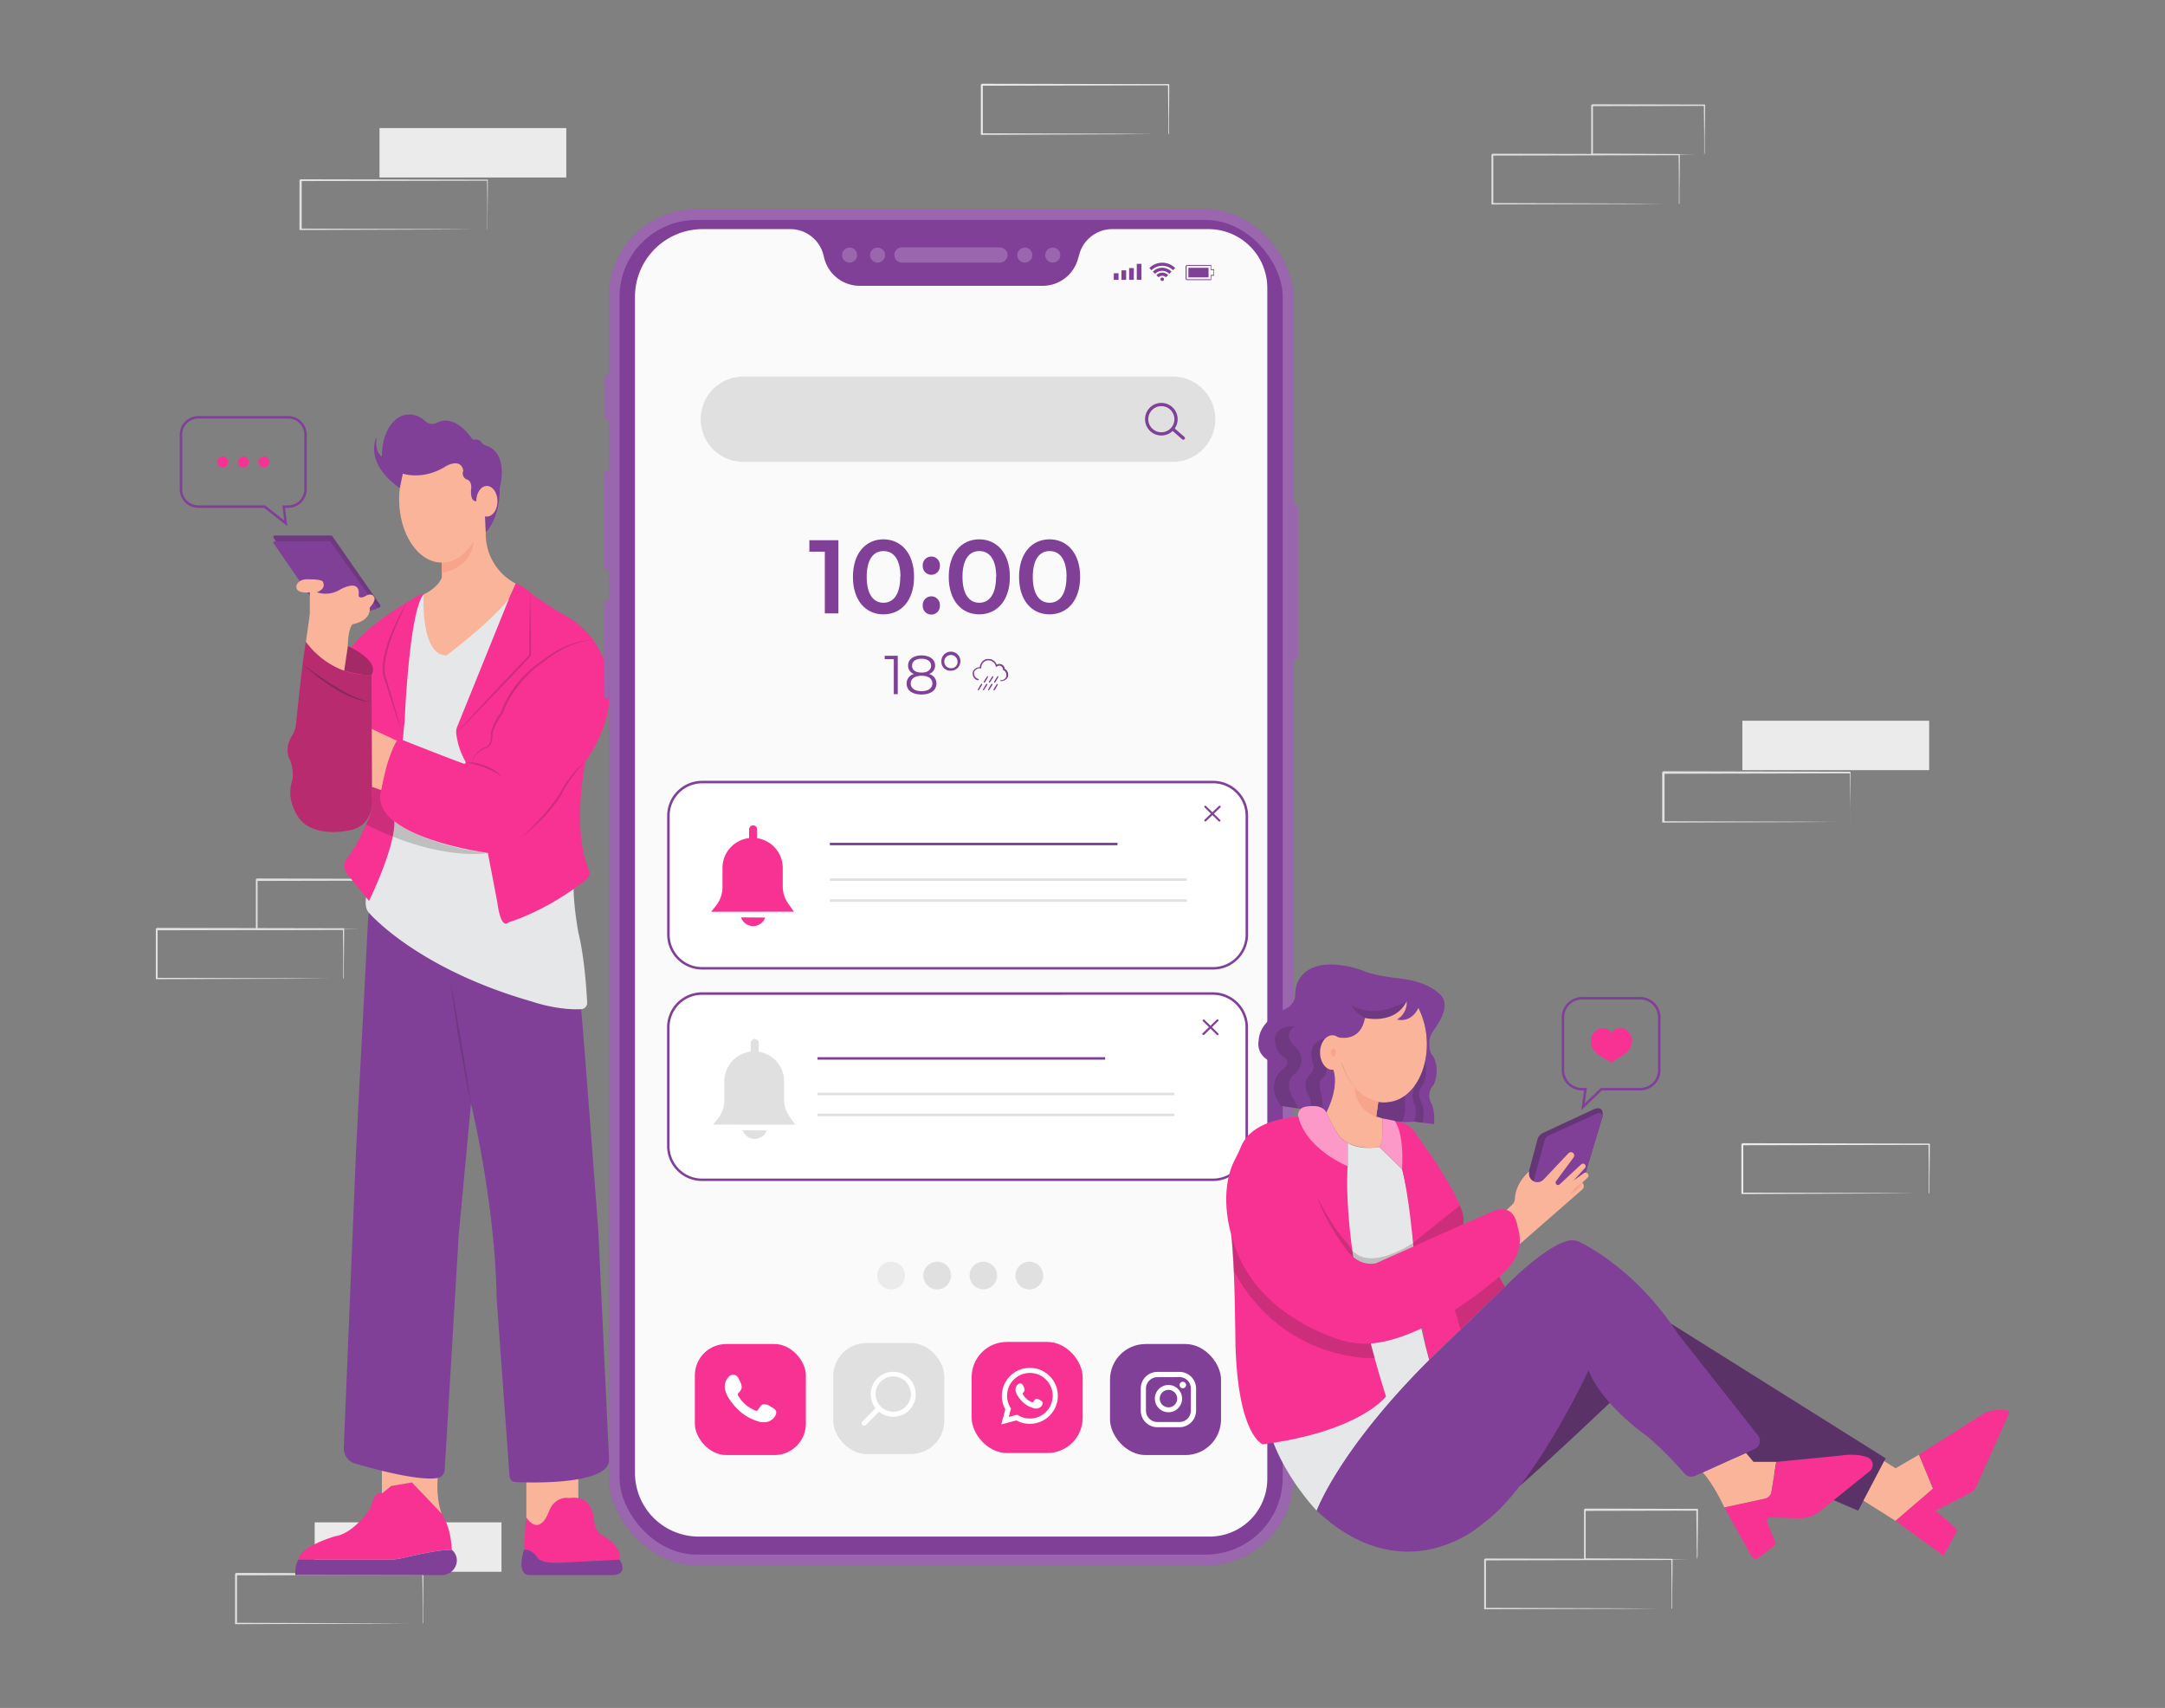 <svg xmlns="http://www.w3.org/2000/svg" id="e7332811-20c8-4ee8-ad48-8b06a8794e95" data-name="Layer 1" width="865.76" height="682.89" viewBox="0 0 865.76 682.89"><rect x="0" y="0" width="865.76" height="682.89" fill="#808080" stroke="none"/><g id="bdea779d-7d50-4402-b4bc-6c946651e775" data-name="freepik--background-complete--inject-555"><rect x="696.75" y="288.17" width="74.7" height="19.76" fill="#ebebeb"/><path d="M739.87,328.76a2.16,2.16,0,0,1,0-.36v-4.9c0-3.42-.08-8.32-.14-14.51l.23.23-74.7.16.38-.39h0v19.73l-.37-.36,53.24.16,15.72.11h0l-15.63.09-53.5.17h-.42V308.78h0l.39-.39,74.7.16h.23v.23c0,6.25-.09,11.19-.12,14.63v4.82A2,2,0,0,1,739.87,328.76Z" fill="#e0e0e0"/><rect x="151.76" y="51.21" width="74.7" height="19.76" fill="#ebebeb"/><path d="M194.87,91.79V86.53c0-3.41,0-8.32-.13-14.5l.23.23-74.7.14c.17-.17-.38.39.38-.37h0V91.76l-.36-.36,53.08.18,15.71.09h5.36a2.67,2.67,0,0,1,.4,0h-5.58l-15.63.11-53.5.17h-.37V72.06h0l.39-.38,74.7.15h.23v.23c0,6.24-.09,11.2-.12,14.64v4.8A1.4,1.4,0,0,1,194.87,91.79Z" fill="#e0e0e0"/><rect x="125.84" y="608.68" width="74.7" height="19.76" fill="#ebebeb"/><path d="M169,649.26a2,2,0,0,1,0-.35V644c0-3.42,0-8.32-.12-14.51l.23.23-74.7.15c.17-.16-.39.39.37-.38h0v19.73l-.37-.37,53.23.17,15.71.11h.19l-15.64.09-53.49.17H94V629.29h0l.39-.39,74.7.16h.23v.23c0,6.25-.09,11.19-.12,14.63v4.82A2,2,0,0,1,169,649.26Z" fill="#e0e0e0"/><path d="M671.37,81.58a2,2,0,0,1,0-.35v-4.9c0-3.41,0-8.32-.13-14.51l.23.23-74.7.16.39-.39h0V81.57l-.37-.37,53.23.17,15.71.11h.19l-15.64.1-53.49.17h-.37V61.84h0c.77-.76.21-.2.38-.37l74.71.14h.23v.23c0,6.25-.1,11.19-.13,14.65v4.8C671.61,81.55,671.38,81.6,671.37,81.58Z" fill="#e0e0e0"/><path d="M681.5,61.82a2.28,2.28,0,0,1,0-.37v-5c0-3.47-.09-8.37-.15-14.39l.27.28-45,.1c-.34.34.46-.46.37-.38h0V61.81l-.36-.36,32.11.17,9.35.11h3.43a5.61,5.61,0,0,1-.82,0h-2.45l-9.22.11L636.68,62h-.37V42.07h0l.38-.38,44.89.11h.27v.26c0,6.14-.12,11-.15,14.54v3.92C681.7,61.48,681.52,61.85,681.5,61.82Z" fill="#e0e0e0"/><path d="M137.25,391.34v-5.25c0-3.42,0-8.32-.12-14.51l.23.23-74.7.15.38-.38h0v19.75l-.37-.37,53.24.17,15.71.11h.18l-15.63.1-53.5.17h-.36V371.38h0l.38-.38,74.7.15h.23v.23c0,6.25-.09,11.2-.12,14.65v5C137.27,391.25,137.27,391.36,137.25,391.34Z" fill="#e0e0e0"/><path d="M147.39,371.58a2.29,2.29,0,0,1,0-.37v-5c0-3.45-.09-8.35-.16-14.37l.28.28-44.88.1c-.34.34.46-.46.37-.38h0v19.75l-.36-.36,32.11.17,9.35.09h3.43a3.75,3.75,0,0,1-.82,0h-2.45l-9.22.11-32.35.17h-.37V351.63h0l.38-.38,44.89.11h.27v.27c0,6.15-.12,11-.15,14.55v3.9A3,3,0,0,1,147.39,371.58Z" fill="#e0e0e0"/><path d="M668.43,643.27a2,2,0,0,1,0-.35V638c0-3.42,0-8.32-.12-14.51l.23.23-74.7.16c.17-.17-.39.38.37-.39h0v19.75l-.39-.37,53.25.17,15.71.11H663l-15.63.1-53.5.17h-.37V623.53h0l.39-.39,74.7.16h.23v.23c0,6.25-.11,11.19-.14,14.65V643A1.15,1.15,0,0,1,668.43,643.27Z" fill="#e0e0e0"/><path d="M678.55,623.51V622.1c0-1,0-2.3-.07-4,0-3.47-.08-8.37-.14-14.39l.26.28-44.88.1.38-.38h0V623.5l-.37-.36,32.11.17,9.35.1h3.42a5.47,5.47,0,0,1-.81,0h-2.44l-9.21.1-32.36.17h-.35V603.57h0c0,.09.72-.73.38-.39l44.89.11H679v.28c0,6.14-.1,11-.14,14.54V622A7,7,0,0,1,678.55,623.51Z" fill="#e0e0e0"/><path d="M467.2,53.64a2.16,2.16,0,0,1,0-.36V48.37c0-3.41-.07-8.31-.13-14.49l.24.24-74.7.15c.18-.16-.4.4.4-.39h0V53.7l-.39-.39,53.23.17,15.72.13h.18l-15.63.1-53.5.19h-.39v-20h0l.39-.4,74.71.15h.24v.25c0,6.25-.1,11.19-.13,14.65v4.81A.26.26,0,0,1,467.2,53.64Z" fill="#ebebeb"/><path d="M771.31,477.22V472c0-3.41,0-8.33-.13-14.5l.24.25-74.7.15.4-.4h0v19.73l-.39-.38L750,477l15.71.11h.18l-15.63.1-53.5.19h-.4V457.49h0l.4-.4,74.71.16h.24v.24c0,6.24-.11,11.2-.14,14.65V477C771.33,477.13,771.33,477.24,771.31,477.22Z" fill="#ebebeb"/></g><rect x="243.43" y="83.64" width="273.82" height="542.25" rx="35.07" fill="#814098" data-secondary="true"/><rect x="243.43" y="83.64" width="273.82" height="542.25" rx="35.07" fill="#fff" opacity="0.2"/><rect x="247.75" y="87.94" width="265.2" height="533.63" rx="30.76" fill="#814098" data-secondary="true"/><path d="M483.25,91.61H444.81a13.69,13.69,0,0,0-13.15,9.87l-.65,2.24A14.66,14.66,0,0,1,417,114.28h-73.2a14.66,14.66,0,0,1-14.06-10.56l-.58-2.24A13.69,13.69,0,0,0,316,91.61H281a27.08,27.08,0,0,0-27.08,27.08v470.2a25.48,25.48,0,0,0,25.48,25.48H483.71a23.07,23.07,0,0,0,23.07-23.07h0V115.13A23.53,23.53,0,0,0,483.25,91.61Z" fill="#fafafa"/><rect x="267.31" y="312.7" width="231.28" height="74.44" rx="13.48" fill="#fff"/><path d="M485.1,387.65H280.79a14,14,0,0,1-14-14V326.19a14,14,0,0,1,14-14H485.1a14,14,0,0,1,14,14v47.47A14,14,0,0,1,485.1,387.65ZM280.79,313.2a13,13,0,0,0-13,13v47.47a13,13,0,0,0,13,13H485.1a13,13,0,0,0,13-13V326.19a13,13,0,0,0-13-13Z" fill="#814098" data-secondary="true"/><rect x="267.27" y="397.26" width="231.28" height="74.44" rx="13.48" fill="#fff"/><path d="M485.06,472.2H280.75a14,14,0,0,1-14-14V410.75a14,14,0,0,1,14-14H485.06a14,14,0,0,1,14,14v47.47A14,14,0,0,1,485.06,472.2ZM280.75,397.76a13,13,0,0,0-13,13v47.47a13,13,0,0,0,13,13H485.06a13,13,0,0,0,13-13V410.75a13,13,0,0,0-13-13Z" fill="#814098" data-secondary="true"/><path d="M152.71,585.77v11.37s9.39-1,10.63,3.71c0,0,1.24,11.37,7.66,8.9l5.69-4.45s-2.33-4.75-1.66-14.36l-2.54-10.61Z" fill="#f9b499"/><rect x="210.47" y="588.74" width="20.8" height="21.7" fill="#f9b499"/><path d="M180.64,619.64c-5.2,0-14.59,2.09-19.33,3.23a26.1,26.1,0,0,1-6.1.73H119.34c.74-5.44,14.83-9.4,14.83-9.4,7.67-1.24,14.09-11.37,14.09-11.37,1.48-7.17,4.45-5.68,4.45-5.68l3.71-3,8.28-1.43,12,12.55C180.64,611.48,180.64,619.64,180.64,619.64Z" fill="#f83292" data-primary="true"/><path d="M176.74,629.77H118.1c-.25-4.2,1.24-6.17,1.24-6.17h35.87a26.1,26.1,0,0,0,6.1-.73c4.74-1.14,14.13-3.23,19.33-3.23a5.46,5.46,0,0,1,1.33,1.57C184.14,625,181.14,629.77,176.74,629.77Z" fill="#814098" data-secondary="true"/><path d="M210.31,606.54l-.74,13.1s3.87,0,5.46,3.18c0,0,.71,2.88,11.22,1.88l21.54-1.1s1.77-4.84-7.18-9.9c0,0-2.12-.46-3.06-5.53,0,0,0-10.72-9.89-9.19,0,0-5.65-1.29-8.24,5.53C219.42,604.51,216,614.8,210.31,606.54Z" fill="#f83292" data-primary="true"/><path d="M209.57,619.64s-3.22,9.13,1.61,10.13h34s6.36,0,2.59-6.17l-21.54,1.1s-9.6,1-11.22-1.88C215,622.82,212.78,619.22,209.57,619.64Z" fill="#814098" data-secondary="true"/><path d="M109.41,215l21.87,32.66a.71.71,0,0,0,.78.3l19.48-5a.76.76,0,0,0,.43-1.17l-19.11-27.44a.51.51,0,0,0-.43-.23H109.84A.54.54,0,0,0,109.41,215Z" fill="#814098" data-secondary="true"/><path d="M109.41,215l21.87,32.66a.71.71,0,0,0,.78.3l19.48-5a.76.76,0,0,0,.43-1.17l-19.11-27.44a.51.51,0,0,0-.43-.23H109.84A.54.54,0,0,0,109.41,215Z" fill="#231f20" opacity="0.2"/><path d="M147.51,361.51l-5.1,97.62-4.93,119.73a6.3,6.3,0,0,0,4.52,6.31c8.39,2.45,25.68,7.06,33,5.77a3.51,3.51,0,0,0,2.83-3.27l5.57-93.4,4.94-53s9.69,39.89,10.26,77.88l5.16,71.07a2.55,2.55,0,0,0,2.43,2.37c7.26.31,29.8.73,36.06-5.58a4.78,4.78,0,0,0,1.3-3.59l-4.3-91.63s-5.72-76.11-6.85-88.3l-44.25-32.69Z" fill="#814098" data-secondary="true"/><path d="M146.41,358.8s-.78,3.84.93,5.93c0,0,18.81,22.41,65.35,35.71,0,0,10,3.55,19.74,3.06a2.53,2.53,0,0,0,2.37-2.67c-.27-5.32-1.14-18.22-3.5-27.94,0,0-2.28-11.77-1.9-20.89L203.55,239.36l-26.87,8.36-7.27-10-4.59,3.12-9.88,50.41Z" fill="#e6e7e8"/><path d="M139.12,342.9s-3.25,2.82,0,6.91l8.45,10.43s10.52-21.49,10.12-31.82l4.13-40.08s1.78-44.2,7.59-50.65c0,0-1.11-.53-3.79,1.44,0,0-23.83,13.25-27.35,23.83,0,0,8.54,39,10.47,54.47a18.9,18.9,0,0,1-1,8.79A74.4,74.4,0,0,1,139.12,342.9Z" fill="#f83292" data-primary="true"/><path d="M139.12,258.31s13,5.78,9.44,11.42c0,0-2.6.82-10.89-1.57Z" fill="#f83292" data-primary="true"/><path d="M139.12,258.31s13,5.78,9.44,11.42c0,0-2.6.82-10.89-1.57Z" fill="#231f20" opacity="0.4"/><path d="M162.76,240.81q-1.84,3.66-3.48,7.42c-1.09,2.5-2.09,5-3,7.61a48.93,48.93,0,0,0-2.11,7.85,23.5,23.5,0,0,0-.35,4,10.17,10.17,0,0,0,.71,3.85v0c1.06,3.48,2.13,7,3.13,10.46.51,1.75,1,3.5,1.52,5.25l1.47,5.27-1.78-5.17c-.6-1.72-1.15-3.46-1.72-5.19-1.16-3.45-2.26-6.92-3.35-10.4v.05a10.92,10.92,0,0,1-.82-4.15,20.64,20.64,0,0,1,.38-4.16,49.62,49.62,0,0,1,2.23-8c1-2.58,2.06-5.09,3.23-7.56S161.35,243.15,162.76,240.81Z" fill="#231f20" opacity="0.2"/><path d="M146.41,329.65a23.77,23.77,0,0,0,2.19-15.09l3.92,1.36s-2.75,6.48,5.17,12.5c0,0,11.9,9.58,37.41,12.67C195.1,341.09,175.69,344.6,146.41,329.65Z" fill="#231f20" opacity="0.2"/><path d="M148.6,291.41l10.31,4.84s-3.75,4.23-6.39,19.67l-3.92-1.36Z" fill="#f9b499"/><path d="M180.21,392.84c.81,4,1.54,8,2.26,12.07L184.55,417l1.94,12.12.94,6.07c.29,2,.61,4.05.94,6.07-1-4-1.74-8-2.5-12s-1.43-8.07-2.13-12.1-1.3-8.08-1.89-12.14S180.69,396.91,180.21,392.84Z" fill="#231f20" opacity="0.2"/><path d="M109.41,217.18,130.58,248a.71.71,0,0,0,.76.29l18.86-4.68a.71.71,0,0,0,.41-1.11l-18.49-25.9a.51.51,0,0,0-.42-.22H109.83A.51.51,0,0,0,109.41,217.18Z" fill="#814098" data-secondary="true"/><path d="M176.68,222v8.89s-1.09,3.74-7.27,6.83c0,0-1.41,24.22,9.09,24.35,0,0,17.19-12.75,25.05-22.68l2.71-6.05a22.3,22.3,0,0,1-12-20.5l-.37-8.74Z" fill="#f9b499"/><path d="M176.68,222v7s11.46-1.12,12.79-12.55Z" fill="#f7a48b"/><ellipse cx="176.68" cy="199.61" rx="17.07" ry="25.33" fill="#f9b499"/><path d="M159.87,195.18l1.19-5.8s8.2,2.88,17.44-3.09c0,0,5.83-3.3,6.77,1.88a2.67,2.67,0,0,0,1.33,3.53s2,.25,1.85,3.48c0,0-.76,5.29,2,5.24h3.3l.53,12.39s5.65-5.12,5.56-17.75c0,0,3.94-13.83-5.48-16.9a3.61,3.61,0,0,1-1.77-1.19,2.5,2.5,0,0,0-2.52-1.22,1.27,1.27,0,0,1-1.39-.45c-1.78-2.55-7.52-9.64-14.09-6.2a4.17,4.17,0,0,1-4.63-.78,9.1,9.1,0,0,0-2.28-1.62,8.5,8.5,0,0,0-10,1.57s-5,4.12-4.95,14.25c0,0-2.85-1.27-2.15-7.21a.14.14,0,0,0-.27-.08C149.3,178,147.56,186.47,159.87,195.18Z" fill="#814098" data-secondary="true"/><ellipse cx="194.69" cy="200.42" rx="4.24" ry="6.12" fill="#f9b499"/><path d="M182.44,293.15a5.25,5.25,0,0,1,.35-2.48l20.76-51.31,2.71-6.05a16.94,16.94,0,0,1,6.59,4.35s7.35,5.21,13.42,8.62a33.53,33.53,0,0,1,16.06,20q.33,1.16.6,2.4a40.94,40.94,0,0,1-3.26,26.06,79.23,79.23,0,0,1-5.61,9.92s-5.57,26.86,1.47,43.35a2.94,2.94,0,0,1-.84,3.47c-4.36,3.52-16.33,12.41-31.32,17.31,0,0-2.93,3.62-4.48-7.93l-3.79-19.82s-47.93-6.38-42.58-25.17c0,0,2.42-12.25,5.71-18.89a2.26,2.26,0,0,1,2.85-1.07c5,2,18.93,7.47,24.37,9.43a.58.58,0,0,0,.69-.84A29.39,29.39,0,0,1,182.44,293.15Z" fill="#f83292" data-primary="true"/><path d="M182.44,293.15q3.59-4,7.22-7.94c2.43-2.61,4.84-5.26,7.3-7.86l7.35-7.81c2.45-2.6,4.94-5.17,7.41-7.76l-.1.26c0-4.2,0-8.41.11-12.61s.14-8.41.26-12.62q.18,6.31.26,12.62c.06,4.2.11,8.41.11,12.61v.15l-.1.11c-2.46,2.6-4.89,5.22-7.37,7.8l-7.42,7.74c-2.47,2.59-5,5.13-7.48,7.69S185,290.63,182.44,293.15Z" fill="#231f20" opacity="0.2"/><path d="M186.22,304.69a21.94,21.94,0,0,1,7.88,1.47,20.4,20.4,0,0,1,3.62,1.81,14.49,14.49,0,0,1,3.07,2.61,35.12,35.12,0,0,0-3.39-2.05,34.77,34.77,0,0,0-3.59-1.6c-1.22-.47-2.47-.87-3.74-1.24S187.53,305,186.22,304.69Z" fill="#231f20" opacity="0.2"/><path d="M188.72,305.06a5.23,5.23,0,0,1,.55-2,7.89,7.89,0,0,1,1.15-1.71,10.53,10.53,0,0,1,1.51-1.4c.27-.21.56-.4.85-.6l.89-.52,0,0h.07a2,2,0,0,0,1.44-.69,3.86,3.86,0,0,0,.81-1.49,8.38,8.38,0,0,0,.32-1.73,17.57,17.57,0,0,0,0-1.78v-.06a16.72,16.72,0,0,1,.68-2.28,23.09,23.09,0,0,1,.94-2.16,25.74,25.74,0,0,1,2.51-4l-.06.12a33.92,33.92,0,0,1,2.95-6.38,41.55,41.55,0,0,1,4-5.74,44.51,44.51,0,0,1,4.88-5c.85-.8,1.79-1.5,2.7-2.23s1.9-1.35,2.85-2l0,0a37.71,37.71,0,0,1,4.51-3,43.05,43.05,0,0,1,4.83-2.35,31.64,31.64,0,0,1,5.12-1.6,26.55,26.55,0,0,1,5.32-.62,29.15,29.15,0,0,0-5.26.86,35.47,35.47,0,0,0-5,1.77A41.15,41.15,0,0,0,222.6,261a37.77,37.77,0,0,0-4.35,3h0l0,0c-.93.68-1.9,1.31-2.8,2s-1.81,1.42-2.64,2.21a46.36,46.36,0,0,0-8.72,10.6,33.88,33.88,0,0,0-2.93,6.18l0,.07,0,.05c-.46.61-.91,1.23-1.32,1.88s-.79,1.3-1.16,2-.68,1.37-1,2.08a16,16,0,0,0-.7,2.16v-.06c0,.62,0,1.24-.08,1.85a9.6,9.6,0,0,1-.38,1.83,4.41,4.41,0,0,1-1,1.64,2.33,2.33,0,0,1-1.78.74l.1,0-.89.48c-.28.19-.57.36-.84.55a10.76,10.76,0,0,0-1.54,1.31,7.92,7.92,0,0,0-1.19,1.63A5.16,5.16,0,0,0,188.72,305.06Z" fill="#231f20" opacity="0.2"/><path d="M208.89,334.54c1.17-1.14,2.35-2.28,3.48-3.46s2.29-2.33,3.38-3.54A74.21,74.21,0,0,0,222,320c.5-.64.92-1.33,1.37-2s.83-1.37,1.22-2.1a29.78,29.78,0,0,1,2.68-4.16c1-1.31,2-2.58,3.13-3.81a18.71,18.71,0,0,1,3.7-3.24,20.11,20.11,0,0,0-3.39,3.51c-1,1.26-2,2.57-2.93,3.91a38,38,0,0,0-2.53,4.15c-.37.71-.79,1.45-1.21,2.16s-.87,1.4-1.37,2.06a66.45,66.45,0,0,1-6.42,7.48A81.21,81.21,0,0,1,208.89,334.54Z" fill="#231f20" opacity="0.2"/><path d="M122.34,256.61s10.43,14.39,26.22,13.12l.18,47.7s1.94,11.65-7.93,14.33c0,0-17.91,4.8-23-7.75a15.83,15.83,0,0,1-1-11.84s1-3-.68-8c0,0-2.92-4.29.63-9.92a11.21,11.21,0,0,0,1.63-4.94C119.2,281.61,121.21,262.23,122.34,256.61Z" fill="#f83292" data-primary="true"/><path d="M122.34,256.61s10.43,14.39,26.22,13.12l.18,47.7s1.94,11.65-7.93,14.33c0,0-17.91,4.8-23-7.75a15.83,15.83,0,0,1-1-11.84s1-3-.68-8c0,0-2.92-4.29.63-9.92a11.21,11.21,0,0,0,1.63-4.94C119.2,281.61,121.21,262.23,122.34,256.61Z" fill="#231f20" opacity="0.3"/><path d="M121,265.55c1.07.77,2.14,1.57,3.22,2.32s2.16,1.54,3.25,2.29c2.19,1.48,4.38,3,6.63,4.33a71.64,71.64,0,0,0,6.93,3.79,32,32,0,0,0,3.66,1.45,14.89,14.89,0,0,0,3.87.74,13,13,0,0,1-4-.35,31.32,31.32,0,0,1-3.8-1.26,49.25,49.25,0,0,1-7.11-3.67c-2.26-1.4-4.46-2.91-6.57-4.52A78.67,78.67,0,0,1,121,265.55Z" fill="#231f20" opacity="0.3"/><path d="M122.34,256.61l1.55-11.13v-8.67s-5.78.91-5.36-2.61c0,0,.56-3,5.36-2.54,0,0,5.64-.17,5.36,1.39,0,0,1.26,2.29-2.54,3.76a10.91,10.91,0,0,0,9-.92c4.94-2.68,8.33-2.54,7.69,2.4,0,0,.35,1.12,2.32.28,0,0,2.81-2,3.87.14,0,0,1.07,1.13-1.75,4.23,0,0,1,5.07-6.77,6.63,0,0-1.79,1.05-2,8.74l-1.45,9.85A33,33,0,0,1,122.34,256.61Z" fill="#f9b499"/><path d="M640.76,446.64s1.12-4.49-3-3.3L617,453a4,4,0,0,0-2.16,2.56l-3.43,12.84-2.33,7.75,2.7,1.32,3.83,5.39,18.57-14.4Z" fill="#814098" data-secondary="true"/><path d="M640.76,446.64s1.12-4.49-3-3.3L617,453a4,4,0,0,0-2.16,2.56l-3.43,12.84-2.33,7.75,2.7,1.32,3.83,5.39,18.57-14.4Z" fill="#231f20" opacity="0.3"/><path d="M571.54,543.77s-32.95,32.31-45,60.26c0,0-12.88-13.4-18.36-30.13l26.58-103.06,4.16-4.5V456.9s3.88,3.05,12.65,1.72l9.12,8.86a157.24,157.24,0,0,1,4.54,30.94S563.65,516.12,571.54,543.77Z" fill="#e6e7e8"/><path d="M557.67,448.14s6.15.48,8.73,5.48c0,0,21.52,29,18.69,35.95l14.38,20.84,2.38,4.11s-27.6,26.25-30.31,29.25c0,0-8.2-32.42-6.32-45.35,0,0-1.9-21.29-4.54-30.94C560.68,467.48,561.37,453.36,557.67,448.14Z" fill="#f83292" data-primary="true"/><ellipse cx="552.81" cy="416.31" rx="17.73" ry="24.62" transform="translate(-30.42 43.81) rotate(-4.42)" fill="#f9b499"/><path d="M571.56,417.43a8.68,8.68,0,0,1,1.7-5.45c2.7-3.57,7.35-11.16,1.87-15,0,0-4.27-4.68-16.47-5.9,0,0-9.36-1-13.84-3.05,0,0-15.05-5.9-23,.81,0,0-3.87,2.65-3.87,8.95,0,0,.2,3.67-4.07,5.7,0,0-10.37,4.43-10.58,12.79,0,0-1.22,5.11,4.48,8,0,0,2.34.47.88,3.45a12,12,0,0,0-1.36,5.11c-.05,3,.75,7.18,4.95,9.34l18.11,2.65s6.08-11,2.43-18.11l2.23-12s9,2.46,10.8-7.71c0,0,12.21,2.85,16.68-6.71a7.74,7.74,0,0,1-3.86,7.32s5.36,1.78,8.58-4.6a32.49,32.49,0,0,1,2.66,21.29s-3.07,18.08-18.75,16.36l-.83,5.8a35.58,35.58,0,0,0,15.25,2l7.94,1s.42-5.5-1.09-8.28a6.14,6.14,0,0,1,.74-7.23l.14-.15a13.49,13.49,0,0,0,.33-10.48,8,8,0,0,0-1.17-1.86C572.1,421,571.63,419.94,571.56,417.43Z" fill="#814098" data-secondary="true"/><path d="M529,444.62a32.9,32.9,0,0,0-1.12-9.28s-.8-3,1.14-4.43c0,0,2-1.81,1.47-4a8.25,8.25,0,0,1-.38-11.87s-7.94,1.39-5.15,9.85a4.23,4.23,0,0,1-1.29,4.93s-3.69,3,0,8.78c0,0,1.33,3.45-.41,5.16Z" fill="#231f20" opacity="0.2"/><path d="M519.25,443.19l-2.85-5.28s-2.43-4.85.71-8.07c0,0,6.43-4.36,1.57-10.64,0,0-6.46-4.89-1.12-8.58a.17.17,0,0,0-.07-.31c-1.83-.07-7.91.15-7.67,6a8,8,0,0,0,4,6.6s2.72,2.38-1.14,4.83c0,0-7.1,5.55-.41,14.43Z" fill="#231f20" opacity="0.2"/><path d="M562.52,400.27s-12,7.64-22.07,1.64a11.64,11.64,0,0,0,5.39,5.07S557.22,410.05,562.52,400.27Z" fill="#231f20" opacity="0.2"/><path d="M569.9,424.28s1.64,7.2-1.93,10.92a5.57,5.57,0,0,0,0,4.57,12.81,12.81,0,0,1,.9,9.13l-3.3-.42a11.46,11.46,0,0,0,0-7.28s-2-2.59.55-7.66A22.43,22.43,0,0,0,569.9,424.28Z" fill="#231f20" opacity="0.2"/><path d="M561.67,438.18s1,8.9-1.27,10.31a52.15,52.15,0,0,1-10.08-2.05l.83-5.8S557.66,441.89,561.67,438.18Z" fill="#231f20" opacity="0.2"/><path d="M551.15,440.64l-.83,5.8,2.49.75s.78,10.15-1.25,11.43c0,0-10.74,1.86-16-4.42a51.56,51.56,0,0,1-5.16-9.38s5.73-10.5,2.43-18.11l3.79-1.46S539.85,437.4,551.15,440.64Z" fill="#f9b499"/><path d="M551.15,440.64l-.83,5.8s-8-1.91-8.65-11.79C541.67,434.65,544.47,438.8,551.15,440.64Z" fill="#f7a48b"/><path d="M538.91,456.9v9.44s-19.43-7-19.84-20.4a3.43,3.43,0,0,1,2.85-3.41c2.81-.51,7-.71,8.46,2.29a65.31,65.31,0,0,0,5.16,9.38A10.52,10.52,0,0,0,538.91,456.9Z" fill="#f83292" data-primary="true"/><path d="M538.91,456.9v9.44s-19.43-7-19.84-20.4a3.43,3.43,0,0,1,2.85-3.41c2.81-.51,7-.71,8.46,2.29a65.31,65.31,0,0,0,5.16,9.38A10.52,10.52,0,0,0,538.91,456.9Z" fill="#fff" opacity="0.5"/><path d="M538.91,466.34s-3.09,34,15.34,92c0,0-10.28,14-49.28,19.14,0,0-9.86-3.21-10.93-39.86,0,0-.22-34.07-1.72-44.14,0,0-5.4-17,1.69-30.2.91-1.68,1.68-3.43,2.42-5.19,1.56-3.66,6.6-10.34,22.82-11.65C519.25,446.44,520.57,457.84,538.91,466.34Z" fill="#f83292" data-primary="true"/><path d="M548.18,537.26l1.53,5.73s-36,2.15-56.32-34.71l-1.07-14.8,39.86,27Z" fill="#231f20" opacity="0.2"/><path d="M560.68,467.48l-9.12-8.86s1.81-1.15,1.25-11.43l4.86.95S561.52,452,560.68,467.48Z" fill="#f83292" data-primary="true"/><path d="M560.68,467.48l-9.12-8.86s1.81-1.15,1.25-11.43l4.86.95S561.52,452,560.68,467.48Z" fill="#fff" opacity="0.5"/><path d="M585.09,489.57s1-2.74-1.34-7.6l-18.63,14.94.1,1.51Z" fill="#231f20" opacity="0.2"/><path d="M584,531.55l17.82-17-2.38-4.11s-12.26,9.93-17.65,13.21Z" fill="#231f20" opacity="0.2"/><path d="M640.76,446.64l-6.55,21.79-18.57,14.4-3.83-5.39L617.67,456a3,3,0,0,1,1.67-2L639,445.07A1.31,1.31,0,0,1,640.76,446.64Z" fill="#814098" data-secondary="true"/><path d="M754.05,583.08l-11,20.95L643.73,560.9s-26.33,25-35.94,33.15l-5.94-30.36L622.72,541l45.54-11.73Z" fill="#814098" data-secondary="true"/><path d="M754.05,583.08l-11,20.95L643.73,560.9s-26.33,25-35.94,33.15l-5.94-30.36L622.72,541l45.54-11.73Z" fill="#231f20" opacity="0.4"/><path d="M698.19,580.92l3,3.57h9.11L708,598.74l-18.46,4s-4.18-9.29-8.63-14Z" fill="#f9b499"/><path d="M706.69,608.79l3.1,7.31a1.86,1.86,0,0,1-.59,2.21l-6,4.59a1.86,1.86,0,0,1-2.76-.57l-10.87-19.62,16-3.44a3.71,3.71,0,0,0,2.87-3l1.93-11.76,26.17-2.57s6-1,10.31.78a3.23,3.23,0,0,1,.82,5.51l-19.88,16a12.69,12.69,0,0,1-8.29,2.8l-11.39-.29A1.48,1.48,0,0,0,706.69,608.79Z" fill="#f83292" data-primary="true"/><polygon points="753.47 584.19 758.02 587.06 767.37 581.63 772.98 595.24 758.02 608.09 745.17 600.01 753.47 584.19" fill="#f9b499"/><path d="M803.38,565.17l-13,29a6.27,6.27,0,0,1-2.92,3L774,604l8.8,7.67-5.6,10.39-19.18-14,15-12.85-5.61-13.61,25.16-16s2.77-2.53,10.15-1.64A.88.88,0,0,1,803.38,565.17Z" fill="#f83292" data-primary="true"/><ellipse cx="532.81" cy="420.84" rx="4.93" ry="6.9" fill="#f9b499"/><ellipse cx="533.17" cy="420.84" rx="0.97" ry="1.56" fill="#f7a48b"/><path d="M565.12,496.91s-18.34,12.62-25.27,1.78a23.31,23.31,0,0,0-2.47-3.22c-1.83-2-5.3-6.56-10.38-16.38,0,0,.25,26.8,10.74,30,0,0,20.32.17,27.48-10.7Z" fill="#231f20" opacity="0.2"/><path d="M526.32,476.12c1.42,9.65,12.59,24.22,12.59,24.22,5.44,6.64,11.41,4.71,11.41,4.71L598,483.84c8.35-2.14,9,6.64,9,6.64s4.5,10.5-7.5,19.93c0,0-26.31,23.67-49.81,26.61a32.57,32.57,0,0,1-14-1.39c-10.81-3.5-36.58-14.59-43.31-42.15" fill="#f83292" data-primary="true"/><path d="M602.46,483.81l2.24-2.12a3.6,3.6,0,0,0,1.1-2.48c.09-2.13.93-6.45,5.64-10.84v.95a3.36,3.36,0,0,0,5.72,2.39c.11-.1.21-.21.32-.32l9.76-10.31a1.32,1.32,0,0,1,1.76-.14h0a1.32,1.32,0,0,1,.26,1.82l-7,9.5a1,1,0,0,0,.21,1.36h0a1,1,0,0,0,1.23-.08l8.61-8a1,1,0,0,1,1.53.15h0a1,1,0,0,1-.06,1.33l-4.55,5,4.16-2.95a1.17,1.17,0,0,1,1.64.3h0a1.17,1.17,0,0,1-.17,1.49l-2.16,2h0a1.81,1.81,0,0,1,0,2.77l-25,21.84a18.19,18.19,0,0,0-.82-7S606.17,484.76,602.46,483.81Z" fill="#f9b499"/><path d="M632.73,472.9a11.07,11.07,0,0,0-4.75,4.54,9.8,9.8,0,0,0,2.72-1.91A10,10,0,0,0,632.73,472.9Z" fill="#f7a48b"/><path d="M701.64,579.36,677.86,590.1a3.67,3.67,0,0,1-4.26-.92,137.69,137.69,0,0,0-14.92-14.93S640.81,562,635.26,547.9c0,0-21.66,46.55-42.16,61.18,0,0-30.69,28.54-66.57-5.05,0,0,8.8-24.29,45-60.26l30.31-29.25s15.87-16.46,25.5-18.48a7,7,0,0,1,4.55.64c5.38,2.69,23.76,13.12,39.07,36.58l32,40.63A3.57,3.57,0,0,1,701.64,579.36Z" fill="#814098" data-secondary="true"/><path d="M360.69,105a3,3,0,0,1,0-6.09h39.15a3,3,0,1,1,0,6.09Z" fill="#fff" opacity="0.2"/><path d="M339.68,105a3,3,0,1,1,3.05-3h0A3.06,3.06,0,0,1,339.68,105Z" fill="#fff" opacity="0.2"/><path d="M350.89,105a3,3,0,1,1,3.05-3h0A3.06,3.06,0,0,1,350.89,105Z" fill="#fff" opacity="0.2"/><path d="M421,105a3,3,0,1,1,3-3A3,3,0,0,1,421,105Z" fill="#fff" opacity="0.2"/><path d="M409.81,105a3,3,0,1,1,3-3A3,3,0,0,1,409.81,105Z" fill="#fff" opacity="0.2"/><path d="M517.61,263.81h-.31V201.53h.31A1.49,1.49,0,0,1,519.1,203h0v59.37A1.49,1.49,0,0,1,517.61,263.81Z" fill="#814098" data-secondary="true"/><path d="M517.61,263.81h-.31V201.53h.31A1.49,1.49,0,0,1,519.1,203h0v59.37A1.49,1.49,0,0,1,517.61,263.81Z" fill="#fff" opacity="0.2"/><path d="M243,239.9h.39v39.45H243a1.48,1.48,0,0,1-1.48-1.48h0V241.38A1.48,1.48,0,0,1,243,239.9Z" fill="#814098" data-secondary="true"/><path d="M243,188.34h.39V227.8H243a1.48,1.48,0,0,1-1.48-1.48h0V189.83A1.49,1.49,0,0,1,243,188.34Z" fill="#814098" data-secondary="true"/><path d="M243.14,149.65h.29V168h-.29a1.31,1.31,0,0,1-1.31-1.31V151a1.31,1.31,0,0,1,1.31-1.31Z" fill="#814098" data-secondary="true"/><g opacity="0.2"><path d="M243,239.9h.39v39.45H243a1.48,1.48,0,0,1-1.48-1.48h0V241.38A1.48,1.48,0,0,1,243,239.9Z" fill="#fff"/><path d="M243,188.34h.39V227.8H243a1.48,1.48,0,0,1-1.48-1.48h0V189.83A1.49,1.49,0,0,1,243,188.34Z" fill="#fff"/><path d="M243.14,149.65h.29V168h-.29a1.31,1.31,0,0,1-1.31-1.31V151a1.31,1.31,0,0,1,1.31-1.31Z" fill="#fff"/></g><rect x="445.4" y="109.25" width="1.88" height="2.64" fill="#814098" data-secondary="true"/><rect x="448.46" y="108.08" width="1.88" height="3.81" fill="#814098" data-secondary="true"/><rect x="451.52" y="107.19" width="1.88" height="4.69" fill="#814098" data-secondary="true"/><rect x="454.58" y="105.49" width="1.88" height="6.39" fill="#814098" data-secondary="true"/><path d="M484.23,112h-9.45a.68.68,0,0,1-.68-.68v-4.69a.69.69,0,0,1,.68-.68h9.45a.2.2,0,0,1,.11,0,.15.15,0,0,1,0,.13v1.59h1a.17.17,0,0,1,.17.17v2.26a.16.16,0,0,1-.16.17h-1v1.55A.16.16,0,0,1,484.23,112Zm-.12-5.7h-9.27a.33.33,0,0,0-.33.33v4.69a.32.32,0,0,0,.33.33h9.27v-1.55a.19.19,0,0,1,.18-.18h1V108h-1a.19.19,0,0,1-.18-.18h0Z" fill="#814098" data-secondary="true"/><polygon points="475.23 110.9 475.23 107.08 483.28 107.08 483.28 108.81 483.28 109.18 483.28 110.9 475.23 110.9" fill="#814098" data-secondary="true"/><path d="M465.47,111.66a.7.7,0,1,0-.69.69A.69.69,0,0,0,465.47,111.66Z" fill="#814098" data-secondary="true"/><path d="M462.42,110l.88.88a2.08,2.08,0,0,1,2.94,0l.89-.88a3.35,3.35,0,0,0-2.35-1A3.27,3.27,0,0,0,462.42,110Z" fill="#814098" data-secondary="true"/><path d="M464.73,107.05A5.34,5.34,0,0,0,461,108.6l.89.89a4,4,0,0,1,5.7,0l0,0,.88-.89A5.28,5.28,0,0,0,464.73,107.05Z" fill="#814098" data-secondary="true"/><path d="M459.6,107.18l.89.87a6.07,6.07,0,0,1,8.58,0l.88-.87a7.32,7.32,0,0,0-10.35,0Z" fill="#814098" data-secondary="true"/><path d="M468.89,184.68H297.28a17.08,17.08,0,0,1-17.08-17.07h0a17.08,17.08,0,0,1,17.08-17.06H468.89A17.06,17.06,0,0,1,486,167.61h0A17.06,17.06,0,0,1,468.89,184.68Z" fill="#e0e0e0"/><path d="M473.65,174.71l-3.88-3.39a6.48,6.48,0,0,0,1.16-3.71h0a6.52,6.52,0,1,0-2,4.7l3.8,3.33a.68.68,0,0,0,.43.15.62.62,0,0,0,.49-1.07Zm-9.23-1.88a5.22,5.22,0,1,1,5.21-5.22A5.22,5.22,0,0,1,464.42,172.83Z" fill="#814098" data-secondary="true"/><path d="M361.89,510a5.54,5.54,0,1,1-5.53-5.53A5.53,5.53,0,0,1,361.89,510Z" fill="#ebebeb"/><path d="M380.31,510a5.54,5.54,0,1,1-5.53-5.53A5.53,5.53,0,0,1,380.31,510Z" fill="#e0e0e0"/><circle cx="393.23" cy="509.98" r="5.51" fill="#e0e0e0"/><path d="M417.16,510a5.54,5.54,0,1,1-5.54-5.53A5.54,5.54,0,0,1,417.16,510Z" fill="#e0e0e0"/><rect x="277.86" y="537.38" width="44.4" height="44.4" rx="12.55" fill="#f83292" data-primary="true"/><rect x="333.21" y="536.97" width="44.4" height="44.4" rx="13.3" fill="#e0e0e0"/><rect x="388.55" y="536.55" width="44.4" height="44.4" rx="14.06" fill="#f83292" data-primary="true"/><rect x="443.88" y="537.38" width="44.4" height="44.4" rx="14.23" fill="#814098" data-secondary="true"/><path d="M400.4,569.53l1.62-6a11,11,0,0,1-1.39-5.38,11.19,11.19,0,1,1,5.84,9.78Zm6.36-3.89.38.24a9.12,9.12,0,1,0-3.1-3.09l.23.39-.9,3.38Z" fill="#fff"/><path d="M415.77,559.74a1.83,1.83,0,0,0-1.59-.36c-.42.16-.68.81-1,1.14a.39.39,0,0,1-.51.11,7.2,7.2,0,0,1-3.61-3.1.44.44,0,0,1,0-.59,2.5,2.5,0,0,0,.67-1.07,2.35,2.35,0,0,0-.3-1.26,2.92,2.92,0,0,0-.94-1.38,1.25,1.25,0,0,0-1.38.21,2.75,2.75,0,0,0-1,2.21,3.36,3.36,0,0,0,.08.71,6.77,6.77,0,0,0,.68,1.56c.22.37.46.73.71,1.08a11.28,11.28,0,0,0,3.11,2.89,9.53,9.53,0,0,0,1.91.9,4.18,4.18,0,0,0,2.23.36,2.76,2.76,0,0,0,2-1.51,1.4,1.4,0,0,0,.1-.76C416.91,560.3,416.2,560,415.77,559.74Z" fill="#fff" fill-rule="evenodd"/><path d="M307.89,562.25a3.51,3.51,0,0,0-3-.67c-.79.31-1.28,1.55-1.8,2.17a.74.74,0,0,1-1,.22,13.64,13.64,0,0,1-6.86-5.87.85.85,0,0,1,.1-1.15,4.54,4.54,0,0,0,1.25-2,4.44,4.44,0,0,0-.56-2.39c-.41-.89-.87-2.16-1.77-2.66a2.4,2.4,0,0,0-2.63.39A5.62,5.62,0,0,0,290,555.8a10.46,10.46,0,0,0,1.29,3,16.62,16.62,0,0,0,1.38,2,20.65,20.65,0,0,0,5.83,5.42,19.11,19.11,0,0,0,3.62,1.73,8.22,8.22,0,0,0,4.24.66,5.13,5.13,0,0,0,3.83-2.85,2.5,2.5,0,0,0,.18-1.45C310.07,563.28,308.71,562.74,307.89,562.25Z" fill="#fff" fill-rule="evenodd"/><path d="M473,552.47a1.3,1.3,0,1,0,1.3,1.3,1.3,1.3,0,0,0-1.3-1.3Z" fill="#fff"/><path d="M467.27,553.76a5.45,5.45,0,1,0,5.44,5.46h0A5.47,5.47,0,0,0,467.27,553.76Zm0,8.94a3.49,3.49,0,1,1,3.48-3.49h0A3.48,3.48,0,0,1,467.27,562.7Z" fill="#fff"/><path d="M471.65,570.64h-8.83a6.64,6.64,0,0,1-6.64-6.64v-8.83a6.64,6.64,0,0,1,6.64-6.64h8.83a6.64,6.64,0,0,1,6.65,6.64V564A6.64,6.64,0,0,1,471.65,570.64Zm-8.83-20a4.57,4.57,0,0,0-4.56,4.57V564a4.56,4.56,0,0,0,4.56,4.56h8.83a4.56,4.56,0,0,0,4.57-4.56v-8.83a4.57,4.57,0,0,0-4.57-4.57Z" fill="#fff"/><path d="M345.58,570a1,1,0,0,1-1-1,1,1,0,0,1,.28-.67l5.27-5.27a9,9,0,1,1,1.38,1.4l-5.27,5.27A1,1,0,0,1,345.58,570Zm11.61-19.65a7.05,7.05,0,1,0,5,2.06A7,7,0,0,0,357.19,550.34Z" fill="#fff"/><path d="M400.23,272.09a1.85,1.85,0,0,0,.47,0,2.51,2.51,0,0,0,1.2-.53,2.34,2.34,0,0,0,.61-.72,2.18,2.18,0,0,0,.2-.5,3.68,3.68,0,0,0,.07-.58,2.11,2.11,0,0,0-.1-.61,3.11,3.11,0,0,0-.22-.65,2.4,2.4,0,0,0-1-.94h0a1.69,1.69,0,0,0-2.89-1.26h0v-.07a3.25,3.25,0,0,0-2-2.3,3.72,3.72,0,0,0-.8-.19h-.83a3,3,0,0,0-1.39.68,3.57,3.57,0,0,0-.91,1.2,3.16,3.16,0,0,0-.26,1.39h0a2.31,2.31,0,0,0-1.57.18,2.87,2.87,0,0,0-.62.43,2.63,2.63,0,0,0-.46.54,1.93,1.93,0,0,0-.23.62,2.15,2.15,0,0,0,0,.62,2.54,2.54,0,0,0,.33,1,2.51,2.51,0,0,0,1.12,1,4.72,4.72,0,0,0,.53.18h-.31l-.23-.09a2.4,2.4,0,0,1-1.15-1,2.7,2.7,0,0,1-.35-1.07,2.29,2.29,0,0,1,0-.64,2.28,2.28,0,0,1,.72-1.2,2.32,2.32,0,0,1,.64-.43,2.39,2.39,0,0,1,1.62-.21h0a3,3,0,0,1,.27-1.38,3.82,3.82,0,0,1,.93-1.25,3.11,3.11,0,0,1,1.38-.69h.85a2.36,2.36,0,0,1,.83.21,3.31,3.31,0,0,1,2,2.34h0a1.8,1.8,0,0,1,2.05-.35,1.83,1.83,0,0,1,1,1.66h0a2.55,2.55,0,0,1,1.06,1,3,3,0,0,1,.26.62,2.72,2.72,0,0,1,.08.63,1.47,1.47,0,0,1,0,.59,1.57,1.57,0,0,1-.21.5,2.09,2.09,0,0,1-.62.73,2.42,2.42,0,0,1-1.23.52,1.09,1.09,0,0,1-.36,0Z" fill="#263238"/><path d="M400.45,272.33h-.26a.2.2,0,0,1-.18-.15.22.22,0,0,1,0-.22.26.26,0,0,1,.21,0,2.67,2.67,0,0,0,.4,0,2.33,2.33,0,0,0,1.09-.48,2.05,2.05,0,0,0,.73-1.11,2.17,2.17,0,0,0,0-.51,3.35,3.35,0,0,0-.08-.54,2.28,2.28,0,0,0-.23-.56,2.1,2.1,0,0,0-.93-.84.27.27,0,0,1-.15-.22,1.52,1.52,0,0,0-.81-1.39,1.47,1.47,0,0,0-1.68.3h0a.31.31,0,0,1-.23,0,.26.26,0,0,1-.15-.17v-.08a3,3,0,0,0-1.85-2.12,2.44,2.44,0,0,0-.75-.19h-.75a2.65,2.65,0,0,0-1.38.63,3.33,3.33,0,0,0-.85,1.12,2.75,2.75,0,0,0-.24,1.29h0a.19.19,0,0,1-.28.18h0a2,2,0,0,0-1.39.17,2.63,2.63,0,0,0-.56.38,2.86,2.86,0,0,0-.42.5,2.25,2.25,0,0,0-.22.56,1.57,1.57,0,0,0,0,.53,2.15,2.15,0,0,0,.29,1,2.26,2.26,0,0,0,1,.95,2.07,2.07,0,0,0,.42.14.31.31,0,0,1,.2.11.28.28,0,0,1,0,.18.25.25,0,0,1-.29.16h-.32l-.21-.09a2.69,2.69,0,0,1-1.24-1.12,2.79,2.79,0,0,1-.38-1.16,2.66,2.66,0,0,1,0-.69,2.27,2.27,0,0,1,.27-.71,2.77,2.77,0,0,1,.51-.62,2.94,2.94,0,0,1,.68-.47,2.63,2.63,0,0,1,1.38-.26,3.41,3.41,0,0,1,.29-1.22,4,4,0,0,1,1-1.39,3.34,3.34,0,0,1,1.58-.74.92.92,0,0,1,.33,0h.58a3,3,0,0,1,.88.2,3.72,3.72,0,0,1,2.07,2.12,2,2,0,0,1,2-.11,2,2,0,0,1,1.09,1.69,2.84,2.84,0,0,1,1,1,3.08,3.08,0,0,1,.29.67,3.83,3.83,0,0,1,.09.69,2.22,2.22,0,0,1-.08.63,2.49,2.49,0,0,1-.23.59,2.83,2.83,0,0,1-.68.78,2.72,2.72,0,0,1-1.39.57Z" fill="#814098" data-secondary="true"/><path d="M394.93,270.49a12.07,12.07,0,0,1-.62,1.11,8.68,8.68,0,0,1-.7,1.08,7.67,7.67,0,0,1,.63-1.12A8.12,8.12,0,0,1,394.93,270.49Z" fill="#263238"/><path d="M393.63,272.92h-.13c-.22-.14-.22-.18.54-1.39s.74-1.15.83-1.17a.25.25,0,0,1,.17,0h0a.28.28,0,0,1,.11.13c0,.1,0,.16-.65,1.29S393.77,272.92,393.63,272.92Z" fill="#814098" data-secondary="true"/><path d="M397,270.49a10.1,10.1,0,0,1-.62,1.11,9.92,9.92,0,0,1-.69,1.08,7.16,7.16,0,0,1,.61-1.12A9.36,9.36,0,0,1,397,270.49Z" fill="#263238"/><path d="M395.68,272.9h-.13c-.21-.14-.21-.16.56-1.38s.73-1.15.83-1.18a.22.22,0,0,1,.16,0h0c.21.13.21.17-.54,1.39s-.73,1.14-.83,1.17Z" fill="#814098" data-secondary="true"/><path d="M399,270.49a7.46,7.46,0,0,1-.61,1.11,7.74,7.74,0,0,1-.71,1.08,12.33,12.33,0,0,1,.63-1.12A12.16,12.16,0,0,1,399,270.49Z" fill="#263238"/><path d="M397.75,272.92h-.14c-.2-.14-.2-.18.54-1.39s.74-1.15.83-1.17a.28.28,0,0,1,.18,0h0a.21.21,0,0,1,.1.13c0,.1,0,.16-.65,1.29S397.88,272.92,397.75,272.92Z" fill="#814098" data-secondary="true"/><path d="M392.55,273.55c-.19.39-.4.76-.62,1.12a9.36,9.36,0,0,1-.7,1.07,10,10,0,0,1,.61-1.11A12.55,12.55,0,0,1,392.55,273.55Z" fill="#263238"/><path d="M391.23,276h-.12a.26.26,0,0,1-.1-.13c0-.1,0-.14.65-1.29s.78-1.27,1-1.14h0c.21.13.21.17-.54,1.39s-.73,1.15-.83,1.17Z" fill="#814098" data-secondary="true"/><path d="M394.6,273.55a8.61,8.61,0,0,1-.61,1.12,7.64,7.64,0,0,1-.71,1.07s.27-.51.63-1.11A12.32,12.32,0,0,1,394.6,273.55Z" fill="#263238"/><path d="M393.3,276h-.13a.19.19,0,0,1-.1-.13c0-.1,0-.14.64-1.28s.79-1.28,1-1.15h0c.21.13.21.17-.55,1.39s-.74,1.15-.83,1.17Z" fill="#814098" data-secondary="true"/><path d="M396.66,273.55a18.71,18.71,0,0,1-1.32,2.19s.27-.51.63-1.11A12.32,12.32,0,0,1,396.66,273.55Z" fill="#263238"/><path d="M395.34,276a.11.11,0,0,1-.11,0,.21.21,0,0,1-.11-.13c0-.1,0-.14.65-1.29s.79-1.27,1-1.14h0c.22.13.22.17-.54,1.39s-.73,1.15-.83,1.17Z" fill="#814098" data-secondary="true"/><path d="M398.8,273.61a8.53,8.53,0,0,1-.6,1.11,11.77,11.77,0,0,1-.7,1.07,10.15,10.15,0,0,1,.61-1.12A12,12,0,0,1,398.8,273.61Z" fill="#263238"/><path d="M397.52,276h-.14c-.21-.14-.21-.18.54-1.38s.75-1.15.83-1.18a.28.28,0,0,1,.18,0h0a.24.24,0,0,1,.1.14c0,.1,0,.15-.64,1.29S397.66,276,397.52,276Z" fill="#814098" data-secondary="true"/><path d="M359,262.19v15.35h-1.58v-14h-3.63V262.2Z" fill="#814098" data-secondary="true"/><path d="M374.47,273.26c0,2.77-2.29,4.42-6,4.42s-5.92-1.69-5.92-4.42a3.84,3.84,0,0,1,3-3.78,3.45,3.45,0,0,1-2.41-3.37c0-2.49,2.13-4.06,5.37-4.06s5.43,1.57,5.43,4.06a3.48,3.48,0,0,1-2.47,3.37A3.87,3.87,0,0,1,374.47,273.26Zm-1.61,0c0-1.89-1.62-3.07-4.35-3.07s-4.32,1.18-4.32,3.07,1.61,3.09,4.32,3.09,4.35-1.21,4.35-3.1Zm-4.35-4.33c2.39,0,3.82-1.07,3.82-2.77s-1.51-2.77-3.82-2.77-3.79,1.06-3.79,2.77,1.4,2.76,3.79,2.76Z" fill="#814098" data-secondary="true"/><path d="M376.45,264.67a3.81,3.81,0,1,1,4.1,3.49h-.3a3.53,3.53,0,0,1-3.79-3.23C376.46,264.85,376.45,264.76,376.45,264.67Zm6.45,0a2.65,2.65,0,1,0-2.79,2.51h.14a2.48,2.48,0,0,0,2.65-2.29v-.23Z" fill="#814098" data-secondary="true"/><path d="M335.27,216v29.25h-5.43V220.58h-6.18V216Z" fill="#814098" data-secondary="true"/><path d="M341.08,230.64c0-9.61,5.26-15,12.19-15s12.25,5.42,12.25,15-5.27,15-12.25,15S341.08,240.24,341.08,230.64Zm19,0c0-7.06-2.77-10.31-6.77-10.31s-6.72,3.25-6.72,10.31S349.32,241,353.27,241,360,237.7,360,230.64Z" fill="#814098" data-secondary="true"/><path d="M369,226.17a3.43,3.43,0,1,1,6.85-.44,3.23,3.23,0,0,1,0,.44,3.43,3.43,0,1,1-6.85.43A3.09,3.09,0,0,1,369,226.17Zm0,15.91a3.43,3.43,0,1,1,6.85-.43,3.09,3.09,0,0,1,0,.43,3.43,3.43,0,1,1-6.85.44A3.23,3.23,0,0,1,369,242.08Z" fill="#814098" data-secondary="true"/><path d="M379.39,230.64c0-9.61,5.26-15,12.19-15s12.26,5.42,12.26,15-5.27,15-12.25,15S379.39,240.24,379.39,230.64Zm19,0c0-7.06-2.77-10.31-6.77-10.31s-6.73,3.25-6.73,10.31S387.62,241,391.58,241s6.73-3.26,6.73-10.32Z" fill="#814098" data-secondary="true"/><path d="M407.51,230.64c0-9.61,5.26-15,12.19-15s12.24,5.42,12.24,15-5.26,15-12.24,15S407.51,240.24,407.51,230.64Zm19,0c0-7.06-2.77-10.31-6.77-10.31S413,223.58,413,230.64,415.74,241,419.7,241,426.47,237.7,426.47,230.64Z" fill="#814098" data-secondary="true"/><path d="M482,328.45a.42.42,0,0,1-.3-.12.41.41,0,0,1,0-.58l5.69-5.46a.42.42,0,1,1,.58.6h0l-5.69,5.45A.39.39,0,0,1,482,328.45Z" fill="#814098" data-secondary="true"/><path d="M487.62,328.48a.46.46,0,0,1-.29-.11l-5.63-5.54a.39.39,0,0,1,0-.56v0a.41.41,0,0,1,.58,0l5.64,5.54a.42.42,0,0,1,0,.59.44.44,0,0,1-.29.11Z" fill="#814098" data-secondary="true"/><path d="M317.48,364.52l-2.31-3.3a11.83,11.83,0,0,1-2.16-6.78v-7.39a12,12,0,0,0-10.22-11.9v-3.53a1.63,1.63,0,0,0-1.62-1.62h0a1.62,1.62,0,0,0-1.62,1.62h0v3.48a12,12,0,0,0-10.64,12v7.65A11.77,11.77,0,0,1,286.4,362l-2,2.55Z" fill="#f83292" data-primary="true"/><path d="M299.2,369.89a5.22,5.22,0,0,0,5.41-.93,5.09,5.09,0,0,0,1.39-2.09l-9.69-.07A5.27,5.27,0,0,0,299.2,369.89Z" fill="#f83292" data-primary="true"/><path d="M481.22,413.81a.41.41,0,0,1-.43-.4.43.43,0,0,1,.14-.32l5.64-5.39a.41.41,0,0,1,.58,0,.4.4,0,0,1,0,.56l0,0-5.66,5.53A.32.32,0,0,1,481.22,413.81Z" fill="#814098" data-secondary="true"/><path d="M486.88,413.9a.39.39,0,0,1-.29-.13l-5.54-5.45a.41.41,0,0,1,0-.58.43.43,0,0,1,.6,0l5.53,5.45a.43.43,0,0,1,0,.6A.46.46,0,0,1,486.88,413.9Z" fill="#814098" data-secondary="true"/><path d="M318,449.66l-2.31-3.27a11.66,11.66,0,0,1-2.13-6.72v-7.34a12,12,0,0,0-10.15-11.82V417a1.6,1.6,0,0,0-1.6-1.6h0a1.6,1.6,0,0,0-1.6,1.6h0v3.45a12,12,0,0,0-10.56,11.88v7.6a11.68,11.68,0,0,1-2.48,7.2l-2,2.52Z" fill="#e0e0e0"/><path d="M299.84,455a5.24,5.24,0,0,0,5.37-.93,4.88,4.88,0,0,0,1.38-2.08l-9.56-.07A5.18,5.18,0,0,0,299.84,455Z" fill="#e0e0e0"/><rect x="331.85" y="336.97" width="115.02" height="1" fill="#814098" data-secondary="true"/><rect x="331.85" y="351.19" width="142.72" height="1" fill="#e0e0e0"/><rect x="331.85" y="359.56" width="142.72" height="1" fill="#e0e0e0"/><rect x="326.92" y="422.69" width="115.02" height="1" fill="#814098" data-secondary="true"/><rect x="326.92" y="436.91" width="142.72" height="1" fill="#e0e0e0"/><rect x="326.92" y="445.28" width="142.72" height="1" fill="#e0e0e0"/><path d="M105.48,182.54h0a2.18,2.18,0,0,1,0,4.36,2.18,2.18,0,0,1,0-4.36Z" fill="#f83292" data-primary="true"/><path d="M97.26,182.54h0a2.18,2.18,0,0,1,0,4.36,2.18,2.18,0,0,1,0-4.36Z" fill="#f83292" data-primary="true"/><path d="M86.87,184.71A2.17,2.17,0,1,1,89,186.88a2.17,2.17,0,0,1-2.17-2.17Z" fill="#f83292" data-primary="true"/><path d="M652.59,415.43a5.17,5.17,0,0,0-1.3-2.78,4.84,4.84,0,0,0-2.56-1.59,4,4,0,0,0-3.1.59,4.19,4.19,0,0,0-1.28,1.43,3.91,3.91,0,0,0-4.27-1.91,4.88,4.88,0,0,0-2.57,1.56,5,5,0,0,0-1.33,2.78,6.25,6.25,0,0,0,.76,3.83,8.92,8.92,0,0,0,3,2.86c2,1.21,4.58,2.71,4.58,2.71s2.21-1.63,4.2-2.82a8.74,8.74,0,0,0,3-2.83A6.28,6.28,0,0,0,652.59,415.43Z" fill="#f83292" data-primary="true"/><path d="M632.35,443.91l1.08-7.91h-.79a8.14,8.14,0,0,1-8.13-8.13V406.76a8.14,8.14,0,0,1,8.13-8.13H655.9a8.14,8.14,0,0,1,8.13,8.13v21.11A8.14,8.14,0,0,1,655.9,436H640.55Zm.29-44.28a7.14,7.14,0,0,0-7.13,7.13v21.11a7.14,7.14,0,0,0,7.13,7.13h1.94l-.85,6.18,6.41-6.18H655.9a7.14,7.14,0,0,0,7.13-7.13V406.76a7.14,7.14,0,0,0-7.13-7.13Z" fill="#814098" data-secondary="true"/><path d="M114.86,210.34l-9.23-7.27H79.27a7.4,7.4,0,0,1-7.39-7.39V173.75a7.4,7.4,0,0,1,7.39-7.39h36a7.4,7.4,0,0,1,7.39,7.39v21.93a7.4,7.4,0,0,1-7.39,7.39H114Zm-35.59-43a6.4,6.4,0,0,0-6.39,6.39v21.93a6.4,6.4,0,0,0,6.39,6.39H106l7.62,6-.68-6h2.35a6.4,6.4,0,0,0,6.39-6.39V173.75a6.4,6.4,0,0,0-6.39-6.39Z" fill="#814098" data-secondary="true"/></svg>